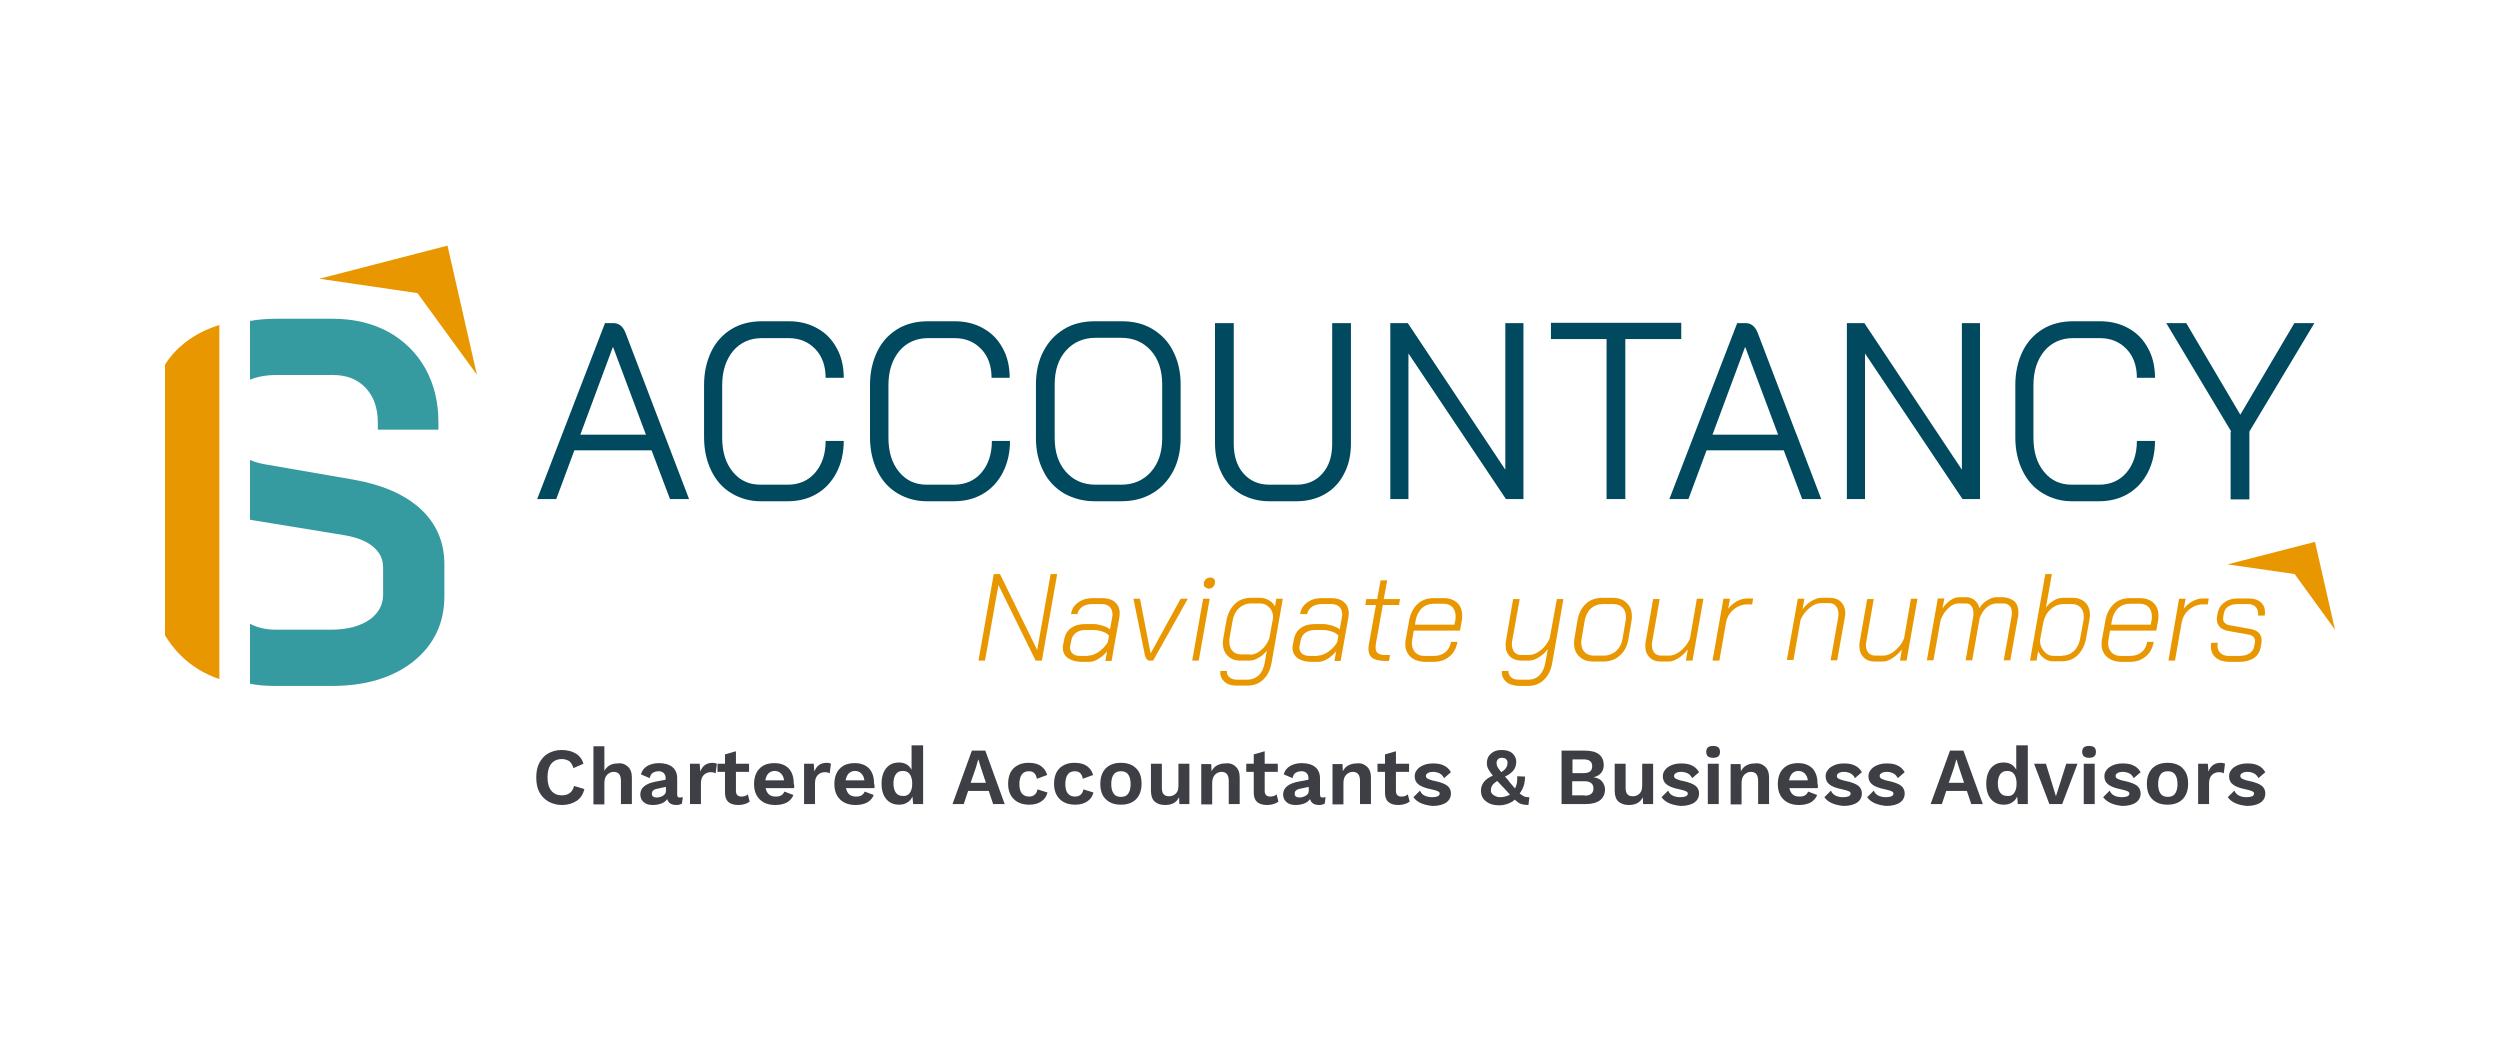 <?xml version="1.0" encoding="utf-8"?>
<!-- Generator: Adobe Illustrator 26.4.0, SVG Export Plug-In . SVG Version: 6.00 Build 0)  -->
<svg version="1.1" xmlns="http://www.w3.org/2000/svg" xmlns:xlink="http://www.w3.org/1999/xlink" x="0px" y="0px"
	 viewBox="0 0 800 336.2" style="enable-background:new 0 0 800 336.2;" xml:space="preserve">
<style type="text/css">
	.st0{fill:#E99700;}
	.st1{fill:#369AA1;}
	.st2{fill:#FFFFFF;}
	.st3{fill:#00495E;}
	.st4{fill:#3D3F44;}
</style>
<g id="Layer_1_copy">
	<g>
		<g>
			<path class="st3" d="M208.5,144.1h-24.7l-5.8,15.6h-6.1l21.7-56.3h2.7c1.8,0,3.1,1.1,3.9,3.2l12.4,32.5h0.1v0.2l7.8,20.4h-6.1
				L208.5,144.1z M185.7,139.1h21l-10.5-28h-0.1L185.7,139.1z"/>
			<path class="st3" d="M234,157.8c-2.8-1.7-4.9-4.1-6.4-7.2c-1.5-3.1-2.3-6.6-2.3-10.7v-16.7c0-4,0.8-7.6,2.3-10.7
				c1.5-3.1,3.7-5.5,6.5-7.2c2.8-1.7,6.1-2.5,9.8-2.5h8.5c3.5,0,6.6,0.8,9.2,2.3c2.7,1.5,4.7,3.6,6.2,6.4c1.5,2.7,2.2,5.9,2.2,9.4
				h-5.8c0-3.8-1.1-6.9-3.3-9.2c-2.2-2.3-5-3.5-8.6-3.5h-8.5c-3.8,0-6.9,1.4-9.2,4.1c-2.3,2.8-3.5,6.4-3.5,11v16.7
				c0,4.6,1.1,8.2,3.4,11c2.3,2.8,5.2,4.1,8.9,4.1h8.7c3.6,0,6.6-1.3,8.8-3.9c2.2-2.6,3.3-6,3.3-10.1h5.8c0,3.8-0.8,7.2-2.3,10.1
				c-1.5,2.9-3.6,5.2-6.3,6.8c-2.7,1.6-5.8,2.4-9.4,2.4h-8.7C240,160.4,236.8,159.5,234,157.8z"/>
			<path class="st3" d="M287.1,157.8c-2.8-1.7-4.9-4.1-6.4-7.2c-1.5-3.1-2.3-6.6-2.3-10.7v-16.7c0-4,0.8-7.6,2.3-10.7
				c1.5-3.1,3.7-5.5,6.5-7.2c2.8-1.7,6.1-2.5,9.8-2.5h8.5c3.5,0,6.6,0.8,9.2,2.3c2.7,1.5,4.7,3.6,6.2,6.4c1.5,2.7,2.2,5.9,2.2,9.4
				h-5.8c0-3.8-1.1-6.9-3.3-9.2c-2.2-2.3-5-3.5-8.6-3.5H297c-3.8,0-6.9,1.4-9.2,4.1c-2.3,2.8-3.5,6.4-3.5,11v16.7
				c0,4.6,1.1,8.2,3.4,11c2.3,2.8,5.2,4.1,8.9,4.1h8.7c3.6,0,6.6-1.3,8.8-3.9c2.2-2.6,3.3-6,3.3-10.1h5.8c0,3.8-0.8,7.2-2.3,10.1
				c-1.5,2.9-3.6,5.2-6.3,6.8c-2.7,1.6-5.8,2.4-9.4,2.4h-8.7C293.1,160.4,289.9,159.5,287.1,157.8z"/>
			<path class="st3" d="M340.5,157.9c-2.8-1.7-5.1-4-6.6-7.1c-1.6-3.1-2.4-6.6-2.4-10.6v-17.2c0-4,0.8-7.6,2.4-10.6
				c1.6-3.1,3.8-5.4,6.6-7.1c2.8-1.7,6.1-2.5,9.9-2.5h8.5c3.8,0,7.1,0.8,9.9,2.5c2.8,1.7,5.1,4,6.6,7.1c1.6,3.1,2.4,6.6,2.4,10.6
				v17.2c0,4-0.8,7.6-2.4,10.6c-1.6,3-3.8,5.4-6.7,7.1c-2.9,1.7-6.2,2.5-9.9,2.5h-8.6C346.7,160.4,343.4,159.5,340.5,157.9z
				 M358.8,155.1c3.9,0,7.1-1.4,9.5-4.1c2.4-2.7,3.6-6.3,3.6-10.8v-17.2c0-4.5-1.2-8.1-3.6-10.8c-2.4-2.7-5.6-4.1-9.5-4.1h-8.2
				c-3.9,0-7.1,1.4-9.5,4.1c-2.4,2.7-3.6,6.3-3.6,10.8v17.2c0,4.5,1.2,8.1,3.6,10.8c2.4,2.7,5.5,4.1,9.5,4.1H358.8z"/>
			<path class="st3" d="M397.1,158.1c-2.6-1.5-4.7-3.7-6.1-6.5c-1.4-2.8-2.2-6-2.2-9.7v-38.5h6V142c0,3.9,1,7.1,3.1,9.5
				c2.1,2.4,4.9,3.6,8.3,3.6h8.7c3.4,0,6.2-1.2,8.3-3.6c2.1-2.4,3.1-5.5,3.1-9.5v-38.6h6v38.5c0,3.7-0.7,6.9-2.2,9.7
				c-1.4,2.8-3.5,5-6.1,6.5c-2.6,1.5-5.7,2.3-9.1,2.3h-8.7C402.8,160.4,399.8,159.6,397.1,158.1z"/>
			<path class="st3" d="M444.9,103.4h5.6l31.2,46.9v-46.9h5.8v56.3h-5.6l-31.2-46.6v46.6h-5.8V103.4z"/>
			<path class="st3" d="M514.2,108.5h-17.9v-5.2h41.7v5.2h-17.9v51.2h-6V108.5z"/>
			<path class="st3" d="M570.8,144.1h-24.7l-5.8,15.6h-6.1l21.7-56.3h2.7c1.8,0,3.1,1.1,3.9,3.2l12.4,32.5h0.1v0.2l7.8,20.4h-6.1
				L570.8,144.1z M548,139.1h21l-10.5-28h-0.1L548,139.1z"/>
			<path class="st3" d="M591,103.4h5.6l31.2,46.9v-46.9h5.8v56.3H628l-31.2-46.6v46.6H591V103.4z"/>
			<path class="st3" d="M653.6,157.8c-2.8-1.7-4.9-4.1-6.4-7.2c-1.5-3.1-2.3-6.6-2.3-10.7v-16.7c0-4,0.8-7.6,2.3-10.7
				c1.5-3.1,3.7-5.5,6.5-7.2c2.8-1.7,6.1-2.5,9.8-2.5h8.5c3.5,0,6.6,0.8,9.2,2.3c2.7,1.5,4.7,3.6,6.2,6.4c1.5,2.7,2.2,5.9,2.2,9.4
				h-5.8c0-3.8-1.1-6.9-3.3-9.2c-2.2-2.3-5-3.5-8.6-3.5h-8.5c-3.8,0-6.9,1.4-9.2,4.1c-2.3,2.8-3.5,6.4-3.5,11v16.7
				c0,4.6,1.1,8.2,3.4,11c2.3,2.8,5.2,4.1,8.9,4.1h8.7c3.6,0,6.6-1.3,8.8-3.9c2.2-2.6,3.3-6,3.3-10.1h5.8c0,3.8-0.8,7.2-2.3,10.1
				c-1.5,2.9-3.6,5.2-6.3,6.8c-2.7,1.6-5.8,2.4-9.4,2.4h-8.7C659.6,160.4,656.4,159.5,653.6,157.8z"/>
			<path class="st3" d="M714,138.1l-20.8-34.7h6.4l17.3,29.3l17.3-29.3h6.4l-20.8,34.7v21.7h-6V138.1z"/>
		</g>
		<g>
			<g>
				<path class="st0" d="M318,183.7h2l11.9,24.3l4.3-24.3h2.1l-4.9,27.7h-2l-11.9-24.2l-4.3,24.2h-2.1L318,183.7z"/>
				<path class="st0" d="M341.6,210.5c-1-0.8-1.5-1.9-1.5-3.2c0-0.2,0-0.5,0.1-0.9l0.3-1.6c0.3-1.7,1-2.9,2.2-3.8
					c1.2-0.9,2.7-1.3,4.6-1.3h2.6c0.9,0,1.9,0.2,2.9,0.5c1,0.3,1.8,0.7,2.4,1.2l0.7-3.9c0.1-0.4,0.1-0.7,0.1-0.9
					c0-1-0.3-1.8-0.9-2.4c-0.6-0.6-1.5-0.9-2.5-0.9h-3.1c-1.3,0-2.4,0.3-3.2,0.9c-0.8,0.6-1.4,1.4-1.5,2.3h-2.1
					c0.3-1.6,1-2.8,2.3-3.7c1.2-0.9,2.8-1.4,4.6-1.4h3.1c1.7,0,3.1,0.4,4.1,1.3c1,0.9,1.5,2,1.5,3.5c0,0.4,0,0.8-0.1,1.3l-2.5,14h-2
					l0.6-3.1c-0.9,1.1-1.9,1.9-2.9,2.5c-1,0.6-2,0.9-3,0.9h-2.4C344,211.7,342.7,211.3,341.6,210.5z M348.2,209.8
					c1.1,0,2.2-0.4,3.4-1.2c1.1-0.8,2.1-1.8,2.9-3.1l0.4-2.1c-0.5-0.6-1.2-1-2.1-1.3c-0.9-0.3-1.9-0.5-2.8-0.5h-2.6
					c-1.3,0-2.3,0.3-3.1,0.9c-0.8,0.6-1.3,1.4-1.5,2.5l-0.3,1.5c-0.1,0.3-0.1,0.5-0.1,0.7c0,0.8,0.3,1.5,0.9,2
					c0.6,0.5,1.4,0.7,2.5,0.7H348.2z"/>
				<path class="st0" d="M367,211c-0.3-0.3-0.4-0.7-0.6-1.2l-3.7-18.2h2.1l3.4,17.5h0l9.6-17.5h2.3l-11.1,19.8h-1
					C367.6,211.4,367.2,211.3,367,211z"/>
				<path class="st0" d="M385,191.6h2.1l-3.5,19.8h-2.1L385,191.6z M385.6,187.9c-0.3-0.3-0.4-0.6-0.4-1c0-0.6,0.2-1.1,0.6-1.5
					c0.4-0.4,0.9-0.6,1.5-0.6c0.4,0,0.8,0.1,1.1,0.4c0.3,0.3,0.4,0.6,0.4,1c0,0.7-0.2,1.2-0.6,1.6c-0.4,0.4-0.9,0.6-1.5,0.6
					C386.2,188.2,385.9,188.1,385.6,187.9z"/>
				<path class="st0" d="M391.8,218.1c-1-0.9-1.4-2-1.3-3.4h2.1c-0.1,0.8,0.2,1.5,0.8,2c0.6,0.5,1.4,0.8,2.4,0.8h3.3
					c1.5,0,2.7-0.5,3.7-1.4c1-1,1.6-2.3,1.9-4l0.7-3.9c-0.8,1-1.7,1.8-2.7,2.3c-1,0.6-1.9,0.9-2.9,0.9H397c-1.8,0-3.2-0.5-4.2-1.6
					c-1-1-1.5-2.4-1.5-4.2c0-0.3,0.1-0.9,0.2-1.6l0.9-5.1c0.4-2.4,1.3-4.2,2.7-5.6c1.4-1.4,3.2-2,5.3-2h2.9c1,0,1.9,0.3,2.8,0.8
					c0.9,0.5,1.5,1.2,1.9,2l0.4-2.5h2.1l-3.6,20.5c-0.4,2.3-1.3,4.1-2.7,5.4c-1.4,1.3-3,1.9-5.1,1.9h-3.3
					C394.1,219.4,392.7,219,391.8,218.1z M399.9,209.5c1.3,0,2.6-0.5,3.8-1.6c1.2-1,2-2.3,2.5-3.7l1.2-6.6c0-1.3-0.4-2.4-1.2-3.2
					c-0.8-0.8-1.7-1.3-2.9-1.3h-2.9c-1.5,0-2.8,0.5-3.9,1.5c-1.1,1-1.8,2.4-2.1,4.2l-0.9,5.1c-0.1,0.5-0.1,0.9-0.1,1.4
					c0,1.3,0.3,2.3,1,3c0.6,0.7,1.5,1.1,2.7,1.1H399.9z"/>
				<path class="st0" d="M415.1,210.5c-1-0.8-1.5-1.9-1.5-3.2c0-0.2,0-0.5,0.1-0.9l0.3-1.6c0.3-1.7,1-2.9,2.2-3.8
					c1.2-0.9,2.7-1.3,4.6-1.3h2.6c0.9,0,1.9,0.2,2.9,0.5c1,0.3,1.8,0.7,2.4,1.2l0.7-3.9c0.1-0.4,0.1-0.7,0.1-0.9
					c0-1-0.3-1.8-0.9-2.4c-0.6-0.6-1.5-0.9-2.5-0.9h-3.1c-1.3,0-2.4,0.3-3.2,0.9c-0.8,0.6-1.4,1.4-1.5,2.3H416
					c0.3-1.6,1-2.8,2.3-3.7c1.2-0.9,2.8-1.4,4.6-1.4h3.1c1.7,0,3.1,0.4,4.1,1.3c1,0.9,1.5,2,1.5,3.5c0,0.4,0,0.8-0.1,1.3l-2.5,14h-2
					l0.6-3.1c-0.9,1.1-1.9,1.9-2.9,2.5c-1,0.6-2,0.9-3,0.9h-2.4C417.5,211.7,416.1,211.3,415.1,210.5z M421.6,209.8
					c1.1,0,2.2-0.4,3.4-1.2s2.1-1.8,2.9-3.1l0.4-2.1c-0.5-0.6-1.2-1-2.1-1.3c-0.9-0.3-1.9-0.5-2.8-0.5h-2.6c-1.3,0-2.3,0.3-3.1,0.9
					c-0.8,0.6-1.3,1.4-1.5,2.5l-0.3,1.5c-0.1,0.3-0.1,0.5-0.1,0.7c0,0.8,0.3,1.5,0.9,2c0.6,0.5,1.4,0.7,2.5,0.7H421.6z"/>
				<path class="st0" d="M439.1,210.5c-0.8-0.6-1.2-1.6-1.2-2.9c0-0.6,0.1-1.2,0.2-1.7l2.2-12.3h-3.4l0.3-1.9h3.5l1.1-6h2.1l-1.1,6
					h5.2l-0.3,1.9h-5.2l-2.2,12.3c-0.1,0.5-0.1,0.9-0.1,1.3c0,0.8,0.2,1.5,0.7,1.8c0.5,0.4,1.2,0.6,2.2,0.6h1.7l-0.3,1.9h-1.6
					C441.1,211.4,439.8,211.1,439.1,210.5z"/>
				<path class="st0" d="M451.4,210.2c-1.1-1-1.7-2.4-1.7-4c0-0.4,0-0.9,0.1-1.4l1.1-6.1c0.4-2.3,1.3-4.1,2.7-5.4
					c1.4-1.3,3.1-1.9,5.2-1.9h3.2c1.8,0,3.2,0.5,4.3,1.5c1.1,1,1.6,2.4,1.6,4.1c0,0.5,0,1-0.1,1.5l-0.6,3.3h-14.8l-0.5,3
					c-0.1,0.3-0.1,0.6-0.1,1.1c0,1.2,0.4,2.1,1.1,2.9c0.7,0.7,1.7,1.1,2.9,1.1h3c1.5,0,2.7-0.4,3.7-1.2s1.6-1.9,1.8-3.3h2.1
					c-0.4,2-1.2,3.6-2.6,4.7c-1.3,1.1-3,1.7-5.1,1.7h-3C454,211.7,452.5,211.2,451.4,210.2z M465.4,200l0.3-1.5
					c0.1-0.4,0.1-0.9,0.1-1.2c0-1.2-0.3-2.2-1-3c-0.7-0.7-1.6-1.1-2.8-1.1h-3.2c-1.5,0-2.8,0.5-3.8,1.4c-1,1-1.7,2.3-2,4l-0.2,1.3
					H465.4z"/>
				<path class="st0" d="M481.9,218.1c-1-0.9-1.4-2-1.3-3.4h2.1c0,0.8,0.3,1.5,0.8,2c0.6,0.5,1.4,0.8,2.4,0.8h3.1
					c1.5,0,2.7-0.5,3.6-1.4c1-1,1.6-2.3,1.9-4l0.8-4.4c-0.8,1.1-1.8,2-3,2.7c-1.1,0.7-2.1,1-3,1H487c-1.6,0-2.8-0.4-3.8-1.3
					c-0.9-0.9-1.4-2.1-1.4-3.6c0-0.5,0-1,0.1-1.4l2.3-13.4h2.1l-2.4,13.4c-0.1,0.4-0.1,0.8-0.1,1.1c0,1,0.3,1.8,0.8,2.5
					c0.5,0.6,1.3,0.9,2.2,0.9h2.5c1.2,0,2.4-0.5,3.7-1.5c1.3-1,2.2-2.3,2.9-3.8l2.3-12.6h2.1l-3.6,20.5c-0.4,2.3-1.3,4.1-2.7,5.4
					c-1.4,1.3-3,1.9-5.1,1.9H486C484.2,219.4,482.9,219,481.9,218.1z"/>
				<path class="st0" d="M505.4,210.1c-1.1-1-1.7-2.4-1.7-4.2c0-0.5,0-1,0.1-1.5l1-5.9c0.4-2.3,1.3-4,2.7-5.3
					c1.4-1.3,3.2-1.9,5.3-1.9h3.1c2,0,3.5,0.5,4.6,1.6c1.1,1,1.7,2.4,1.7,4.2c0,0.5,0,1-0.1,1.5l-1,5.9c-0.4,2.3-1.3,4-2.8,5.3
					c-1.4,1.3-3.2,1.9-5.4,1.9H510C508,211.7,506.5,211.2,505.4,210.1z M513.1,209.8c1.6,0,2.9-0.5,4-1.4c1.1-1,1.8-2.3,2.1-3.9
					l1-5.9c0.1-0.4,0.1-0.8,0.1-1.2c0-1.3-0.4-2.3-1.1-3c-0.8-0.8-1.8-1.1-3.1-1.1H513c-1.6,0-2.9,0.5-3.9,1.4c-1,0.9-1.7,2.3-2,3.9
					l-1,5.9c-0.1,0.4-0.1,0.8-0.1,1.2c0,1.3,0.4,2.3,1.1,3c0.7,0.7,1.7,1.1,3,1.1H513.1z"/>
				<path class="st0" d="M527.9,210.4c-0.9-0.9-1.4-2.1-1.4-3.6c0-0.5,0-1,0.1-1.4l2.4-13.7h2.1l-2.4,13.7c-0.1,0.4-0.1,0.8-0.1,1.1
					c0,1,0.3,1.8,0.8,2.4c0.5,0.6,1.3,0.9,2.2,0.9h2.5c1.2,0,2.5-0.5,3.8-1.6c1.3-1.1,2.3-2.4,2.9-3.9l2.2-12.7h2.1l-3.5,19.8h-2.1
					l0.6-3.6c-0.9,1.2-1.9,2.1-3,2.8c-1.1,0.7-2.1,1.1-3.1,1.1h-2.5C530,211.7,528.8,211.3,527.9,210.4z"/>
				<path class="st0" d="M551.5,191.6h2.1l-0.6,3.2c0.8-1,1.7-1.8,2.8-2.4c1.1-0.6,2.2-0.9,3.4-0.9h1.8l-0.3,1.9h-1.5
					c-1.7,0-3.2,0.6-4.5,1.7c-1.3,1.1-2.1,2.5-2.4,4.3l-2.1,12H548L551.5,191.6z"/>
				<path class="st0" d="M575.3,191.6h2.1l-0.6,3.4c0.9-1.2,1.9-2.1,2.9-2.7c1.1-0.6,2.1-1,3.1-1h2.6c1.6,0,2.8,0.4,3.7,1.3
					c0.9,0.9,1.4,2.1,1.4,3.7c0,0.3-0.1,0.8-0.2,1.5l-2.4,13.5h-2.1l2.4-13.6c0.1-0.4,0.1-0.9,0.1-1.3c0-1-0.3-1.8-0.8-2.5
					c-0.5-0.6-1.3-0.9-2.2-0.9h-2.6c-1.2,0-2.4,0.5-3.6,1.5c-1.2,1-2.2,2.2-2.9,3.8l-2.3,12.9h-2.1L575.3,191.6z"/>
				<path class="st0" d="M596.4,210.4c-0.9-0.9-1.4-2.1-1.4-3.6c0-0.5,0-1,0.1-1.4l2.4-13.7h2.1l-2.4,13.7c-0.1,0.4-0.1,0.8-0.1,1.1
					c0,1,0.3,1.8,0.8,2.4s1.3,0.9,2.2,0.9h2.5c1.2,0,2.5-0.5,3.8-1.6c1.3-1.1,2.3-2.4,2.9-3.9l2.2-12.7h2.1l-3.5,19.8H608l0.6-3.6
					c-0.9,1.2-1.9,2.1-3,2.8c-1.1,0.7-2.1,1.1-3.1,1.1h-2.5C598.5,211.7,597.3,211.3,596.4,210.4z"/>
				<path class="st0" d="M644.7,192.5c0.8,0.8,1.2,2,1.2,3.4c0,0.4,0,0.9-0.1,1.3l-2.5,14.1h-2.1l2.5-14.1c0.1-0.2,0.1-0.6,0.1-1.1
					c0-0.9-0.2-1.7-0.7-2.2c-0.5-0.5-1.1-0.8-1.9-0.8h-2.3c-1.1,0-2.2,0.4-3.2,1.3c-1,0.9-1.7,2-2.2,3.4l-2.4,13.5h-2.1l2.4-13.8
					c0.1-0.4,0.1-0.9,0.1-1.3c0-1-0.2-1.7-0.7-2.3c-0.4-0.6-1-0.8-1.8-0.8h-2.3c-1.1,0-2.2,0.5-3.2,1.5c-1.1,1-1.9,2.2-2.5,3.8
					l-2.3,12.9h-2.1l3.5-19.8h2.1l-0.6,3.2c0.7-1.1,1.6-1.9,2.5-2.6c0.9-0.6,1.8-1,2.7-1h2.3c1.1,0,2,0.3,2.8,1
					c0.8,0.6,1.3,1.5,1.5,2.5c0.7-1.1,1.5-1.9,2.5-2.5c1-0.6,1.9-1,2.9-1h2.4C642.7,191.3,643.8,191.7,644.7,192.5z"/>
				<path class="st0" d="M654.3,210.8c-0.9-0.6-1.6-1.4-2.1-2.4l-0.5,3h-2.1l4.9-27.7h2.1l-1.9,10.7c0.7-1,1.6-1.7,2.6-2.3
					c1-0.6,2-0.8,3-0.8h2.8c1.8,0,3.2,0.5,4.2,1.5c1,1,1.5,2.4,1.5,4.1c0,0.3-0.1,0.8-0.2,1.6l-1,5.5c-0.4,2.4-1.3,4.2-2.7,5.6
					c-1.4,1.4-3.1,2-5.1,2h-2.7C656.2,211.7,655.2,211.4,654.3,210.8z M659.9,209.8c1.5,0,2.7-0.5,3.8-1.5c1-1,1.7-2.4,2-4.2l1-5.5
					c0.1-0.5,0.1-0.9,0.1-1.3c0-1.2-0.3-2.2-1-2.9c-0.7-0.7-1.6-1.1-2.7-1.1h-2.7c-1.5,0-2.9,0.5-4.1,1.6c-1.2,1-2,2.4-2.4,4.1
					l-1.1,5.9c0,1.3,0.4,2.5,1.3,3.5c0.8,1,1.9,1.5,3.1,1.5H659.9z"/>
				<path class="st0" d="M674.2,210.2c-1.1-1-1.7-2.4-1.7-4c0-0.4,0-0.9,0.1-1.4l1.1-6.1c0.4-2.3,1.3-4.1,2.7-5.4
					c1.4-1.3,3.1-1.9,5.2-1.9h3.2c1.8,0,3.2,0.5,4.3,1.5c1.1,1,1.6,2.4,1.6,4.1c0,0.5,0,1-0.1,1.5l-0.6,3.3h-14.8l-0.5,3
					c-0.1,0.3-0.1,0.6-0.1,1.1c0,1.2,0.4,2.1,1.1,2.9c0.7,0.7,1.7,1.1,2.9,1.1h3c1.5,0,2.7-0.4,3.7-1.2c1-0.8,1.6-1.9,1.8-3.3h2.1
					c-0.4,2-1.2,3.6-2.6,4.7c-1.3,1.1-3,1.7-5.1,1.7h-3C676.8,211.7,675.3,211.2,674.2,210.2z M688.2,200l0.3-1.5
					c0.1-0.4,0.1-0.9,0.1-1.2c0-1.2-0.3-2.2-1-3c-0.7-0.7-1.6-1.1-2.8-1.1h-3.2c-1.5,0-2.8,0.5-3.8,1.4c-1,1-1.7,2.3-2,4l-0.2,1.3
					H688.2z"/>
				<path class="st0" d="M697.3,191.6h2.1l-0.6,3.2c0.8-1,1.7-1.8,2.8-2.4c1.1-0.6,2.2-0.9,3.4-0.9h1.8l-0.3,1.9H705
					c-1.7,0-3.2,0.6-4.5,1.7c-1.3,1.1-2.1,2.5-2.4,4.3l-2.1,12h-2.1L697.3,191.6z"/>
				<path class="st0" d="M709,210.4c-1-0.9-1.5-2-1.5-3.5c0-0.4,0-0.8,0.1-1.2h2.1c-0.1,0.4-0.1,0.7-0.1,0.9c0,1,0.3,1.8,1,2.4
					c0.6,0.6,1.5,0.9,2.6,0.9h3.4c1.3,0,2.4-0.3,3.2-0.8c0.8-0.5,1.3-1.2,1.5-2.1l0.3-1.5c0-0.1,0-0.3,0-0.4c0-0.5-0.2-1-0.5-1.3
					c-0.3-0.3-0.8-0.6-1.4-0.7l-6.7-1.2c-1.1-0.2-2-0.6-2.6-1.2c-0.6-0.6-1-1.4-1-2.4c0-0.3,0-0.5,0-0.6l0.2-1.3
					c0.3-1.6,1-2.8,2.2-3.6c1.1-0.9,2.6-1.3,4.4-1.3h3.4c1.6,0,2.9,0.4,3.8,1.2c1,0.8,1.4,1.9,1.4,3.3c0,0.2,0,0.5-0.1,1h-2.1
					c0-0.2,0-0.4,0-0.7c0-0.9-0.3-1.6-0.9-2.2c-0.6-0.5-1.3-0.8-2.3-0.8h-3.4c-1.2,0-2.2,0.3-3,0.8c-0.8,0.5-1.2,1.3-1.4,2.3
					l-0.2,1.3c0,0.1,0,0.3,0,0.4c0,0.5,0.2,1,0.6,1.3c0.4,0.4,0.9,0.6,1.6,0.7l6.7,1.2c1.1,0.2,1.9,0.6,2.5,1.2s0.9,1.4,0.9,2.3
					c0,0.3,0,0.5,0,0.7l-0.3,1.7c-0.3,1.5-1,2.6-2.2,3.4c-1.2,0.8-2.8,1.2-4.7,1.2h-3.4C711.4,211.7,710,211.3,709,210.4z"/>
			</g>
			<g>
				<g>
					<path class="st4" d="M184.5,256.3c-1.3,0.8-2.8,1.3-4.6,1.3c-1.7,0-3.1-0.4-4.4-1.1c-1.2-0.7-2.2-1.7-2.9-3
						c-0.7-1.3-1-2.9-1-4.7c0-1.8,0.3-3.4,1-4.7s1.6-2.3,2.8-3c1.2-0.7,2.7-1.1,4.3-1.1c1.8,0,3.3,0.4,4.5,1.1
						c1.2,0.7,2.1,1.8,2.5,3.3l-3.2,1.4c-0.3-1-0.7-1.7-1.3-2.2c-0.6-0.4-1.4-0.7-2.4-0.7c-1.4,0-2.6,0.5-3.4,1.5
						c-0.8,1-1.2,2.5-1.2,4.3c0,1.9,0.4,3.3,1.2,4.3c0.8,1,1.9,1.5,3.4,1.5c2.1,0,3.4-1,3.9-3l3.3,1
						C186.6,254.2,185.7,255.5,184.5,256.3z"/>
					<path class="st4" d="M200.9,245.3c0.9,0.8,1.3,2,1.3,3.5v8.5h-3.5v-7.4c0-2-0.8-2.9-2.3-2.9c-0.8,0-1.5,0.3-2.1,0.9
						s-0.9,1.5-0.9,2.7v6.8h-3.5v-18.6h3.5v7.9c0.4-0.8,1-1.4,1.7-1.8c0.7-0.4,1.5-0.6,2.5-0.6C198.9,244.1,200,244.5,200.9,245.3z"
						/>
					<path class="st4" d="M218.5,255.1l-0.3,2.1c-0.5,0.2-1,0.4-1.7,0.4c-1.7,0-2.6-0.6-3-1.9c-0.4,0.6-1,1.1-1.8,1.4
						c-0.8,0.3-1.7,0.5-2.8,0.5c-1.3,0-2.2-0.3-2.9-0.9c-0.7-0.6-1.1-1.4-1.1-2.5c0-2.1,1.7-3.5,5-4.1l3.1-0.6V249
						c0-0.7-0.2-1.2-0.6-1.6c-0.4-0.4-0.9-0.6-1.6-0.6c-0.8,0-1.4,0.2-1.9,0.5c-0.5,0.3-0.8,0.9-1,1.7l-2.8-1.2
						c0.3-1.1,0.9-2,1.9-2.6c1-0.6,2.2-1,3.8-1c1.8,0,3.3,0.4,4.3,1.2c1,0.8,1.6,2,1.6,3.6v5.3c0,0.3,0.1,0.6,0.2,0.7
						c0.2,0.2,0.4,0.2,0.7,0.2C218,255.2,218.3,255.1,218.5,255.1z M212.2,254.6c0.6-0.4,0.9-0.9,0.9-1.5v-1.3l-2.8,0.6
						c-0.6,0.1-1,0.3-1.3,0.6c-0.3,0.2-0.4,0.6-0.4,1c0,0.4,0.1,0.7,0.4,0.9c0.3,0.2,0.6,0.3,1.1,0.3
						C210.9,255.2,211.6,255,212.2,254.6z"/>
					<path class="st4" d="M229.4,244.4l-0.4,3.1c-0.4-0.3-0.9-0.4-1.6-0.4c-0.8,0-1.6,0.3-2.2,0.9s-0.9,1.5-0.9,2.6v6.7h-3.5v-12.9
						h3.1l0.2,2.5c0.7-1.9,2-2.8,4-2.8C228.6,244.1,229,244.2,229.4,244.4z"/>
					<path class="st4" d="M239.9,256.5c-0.4,0.3-0.9,0.6-1.6,0.8s-1.3,0.3-2,0.3c-2.9,0-4.3-1.3-4.3-3.9V247h-2.4v-2.6h2.4v-3l3.5-1
						v4h4.2v2.6h-4.2v6.1c0,1.2,0.6,1.8,1.8,1.8c0.8,0,1.4-0.2,2-0.7L239.9,256.5z"/>
					<path class="st4" d="M254.1,252.2H245c0.4,1.8,1.4,2.7,3.2,2.7c0.7,0,1.4-0.1,1.8-0.4c0.5-0.3,0.8-0.7,1-1.2l2.9,1.1
						c-0.4,1-1.1,1.8-2.1,2.4c-1,0.5-2.2,0.8-3.7,0.8c-2.1,0-3.8-0.6-5-1.8c-1.2-1.2-1.8-2.8-1.8-4.9c0-2.1,0.6-3.8,1.7-4.9
						c1.1-1.2,2.7-1.8,4.8-1.8c2,0,3.5,0.6,4.6,1.7c1.1,1.2,1.6,2.8,1.6,4.9C254.2,251.3,254.2,251.7,254.1,252.2z M245.9,247.5
						c-0.5,0.5-0.8,1.2-1,2.2h6c-0.1-1-0.5-1.7-1-2.2c-0.5-0.5-1.2-0.8-2-0.8C247.1,246.7,246.4,247,245.9,247.5z"/>
					<path class="st4" d="M265.9,244.4l-0.4,3.1c-0.4-0.3-0.9-0.4-1.6-0.4c-0.8,0-1.6,0.3-2.2,0.9c-0.6,0.6-0.9,1.5-0.9,2.6v6.7
						h-3.5v-12.9h3.1l0.2,2.5c0.7-1.9,2-2.8,4-2.8C265.1,244.1,265.6,244.2,265.9,244.4z"/>
					<path class="st4" d="M279.8,252.2h-9.1c0.4,1.8,1.4,2.7,3.2,2.7c0.7,0,1.4-0.1,1.8-0.4c0.5-0.3,0.8-0.7,1-1.2l2.9,1.1
						c-0.4,1-1.1,1.8-2.1,2.4c-1,0.5-2.2,0.8-3.7,0.8c-2.1,0-3.8-0.6-5-1.8c-1.2-1.2-1.8-2.8-1.8-4.9c0-2.1,0.6-3.8,1.7-4.9
						c1.1-1.2,2.7-1.8,4.8-1.8c2,0,3.5,0.6,4.6,1.7c1.1,1.2,1.6,2.8,1.6,4.9C279.9,251.3,279.9,251.7,279.8,252.2z M271.6,247.5
						c-0.5,0.5-0.8,1.2-1,2.2h6c-0.1-1-0.5-1.7-1-2.2c-0.5-0.5-1.2-0.8-2-0.8C272.8,246.7,272.1,247,271.6,247.5z"/>
					<path class="st4" d="M295.4,238.7v18.6h-3.2l-0.2-2.4c-0.4,0.8-0.9,1.5-1.7,1.9c-0.7,0.5-1.6,0.7-2.6,0.7
						c-1.7,0-3.1-0.6-4.1-1.8c-1-1.2-1.5-2.8-1.5-4.9c0-2.1,0.5-3.8,1.5-5c1-1.2,2.3-1.8,4.1-1.8c0.9,0,1.7,0.2,2.4,0.6
						c0.7,0.4,1.2,1,1.6,1.7v-7.8H295.4z M291.1,253.8c0.5-0.7,0.8-1.6,0.8-2.9v-0.3c0-1.2-0.3-2.2-0.8-2.9c-0.5-0.7-1.3-1-2.2-1
						c-0.9,0-1.7,0.3-2.2,1c-0.5,0.7-0.8,1.7-0.8,3s0.3,2.3,0.8,3c0.5,0.7,1.3,1,2.2,1C289.8,254.8,290.5,254.5,291.1,253.8z"/>
					<path class="st4" d="M316.4,253.1h-6.6l-1.4,4.2h-3.6l6.2-17.1h4.3l6.2,17.1h-3.7L316.4,253.1z M315.5,250.5l-1.6-4.8l-0.8-2.6
						h-0.1l-0.7,2.5l-1.7,4.9H315.5z"/>
					<path class="st4" d="M333.2,245.2c0.9,0.7,1.6,1.6,1.9,2.8l-3.3,1.2c-0.3-1.6-1.1-2.4-2.5-2.4c-1,0-1.8,0.3-2.3,1
						c-0.5,0.7-0.8,1.7-0.8,3.1s0.3,2.4,0.8,3c0.6,0.7,1.3,1,2.3,1c1.5,0,2.4-0.8,2.7-2.3l3.2,1c-0.3,1.2-0.9,2.1-1.9,2.8
						c-1,0.7-2.3,1.1-3.9,1.1c-2.1,0-3.8-0.6-5-1.8c-1.2-1.2-1.8-2.8-1.8-4.9c0-2.1,0.6-3.8,1.7-4.9c1.2-1.2,2.8-1.8,4.8-1.8
						C331,244.1,332.3,244.5,333.2,245.2z"/>
					<path class="st4" d="M347.9,245.2c0.9,0.7,1.6,1.6,1.9,2.8l-3.3,1.2c-0.3-1.6-1.1-2.4-2.5-2.4c-1,0-1.8,0.3-2.3,1
						c-0.5,0.7-0.8,1.7-0.8,3.1s0.3,2.4,0.8,3c0.6,0.7,1.3,1,2.3,1c1.5,0,2.4-0.8,2.7-2.3l3.2,1c-0.3,1.2-0.9,2.1-1.9,2.8
						c-1,0.7-2.3,1.1-3.9,1.1c-2.1,0-3.8-0.6-5-1.8c-1.2-1.2-1.8-2.8-1.8-4.9c0-2.1,0.6-3.8,1.7-4.9c1.2-1.2,2.8-1.8,4.8-1.8
						C345.7,244.1,347,244.5,347.9,245.2z"/>
					<path class="st4" d="M363.6,245.9c1.2,1.2,1.7,2.8,1.7,4.9c0,2.1-0.6,3.7-1.7,4.9c-1.2,1.2-2.8,1.8-4.9,1.8
						c-2.1,0-3.7-0.6-4.9-1.8c-1.2-1.2-1.7-2.8-1.7-4.9c0-2.1,0.6-3.7,1.7-4.9c1.2-1.2,2.8-1.8,4.9-1.8
						C360.8,244.1,362.4,244.7,363.6,245.9z M356.4,247.8c-0.5,0.7-0.8,1.7-0.8,3.1c0,1.4,0.3,2.4,0.8,3.1s1.3,1,2.3,1
						c1,0,1.8-0.3,2.3-1s0.8-1.7,0.8-3.1c0-1.4-0.3-2.4-0.8-3.1c-0.5-0.7-1.3-1-2.3-1C357.7,246.8,356.9,247.1,356.4,247.8z"/>
					<path class="st4" d="M380.6,244.4v12.9h-3.2l-0.1-2.2c-0.8,1.7-2.3,2.5-4.5,2.5c-1.4,0-2.5-0.4-3.3-1.1
						c-0.8-0.7-1.2-1.9-1.2-3.5v-8.6h3.5v7.7c0,1,0.2,1.7,0.6,2.1c0.4,0.4,0.9,0.6,1.7,0.6c0.9,0,1.6-0.3,2.2-0.9s0.8-1.4,0.8-2.6
						v-6.9H380.6z"/>
					<path class="st4" d="M395.4,245.3c0.9,0.8,1.3,2,1.3,3.5v8.5h-3.5v-7.4c0-2-0.8-2.9-2.3-2.9c-0.8,0-1.5,0.3-2.1,0.9
						c-0.6,0.6-0.9,1.5-0.9,2.7v6.8h-3.5v-12.9h3.2l0.1,2.3c0.4-0.8,1-1.5,1.8-1.9c0.8-0.4,1.6-0.6,2.6-0.6
						C393.4,244.1,394.6,244.5,395.4,245.3z"/>
					<path class="st4" d="M409.1,256.5c-0.4,0.3-0.9,0.6-1.6,0.8s-1.3,0.3-2,0.3c-2.9,0-4.3-1.3-4.3-3.9V247h-2.4v-2.6h2.4v-3l3.5-1
						v4h4.2v2.6h-4.2v6.1c0,1.2,0.6,1.8,1.8,1.8c0.8,0,1.4-0.2,2-0.7L409.1,256.5z"/>
					<path class="st4" d="M424.2,255.1l-0.3,2.1c-0.5,0.2-1,0.4-1.7,0.4c-1.7,0-2.6-0.6-3-1.9c-0.4,0.6-1,1.1-1.8,1.4
						c-0.8,0.3-1.7,0.5-2.8,0.5c-1.3,0-2.2-0.3-2.9-0.9c-0.7-0.6-1.1-1.4-1.1-2.5c0-2.1,1.7-3.5,5-4.1l3.1-0.6V249
						c0-0.7-0.2-1.2-0.6-1.6c-0.4-0.4-0.9-0.6-1.6-0.6c-0.8,0-1.4,0.2-1.9,0.5c-0.5,0.3-0.8,0.9-1,1.7l-2.8-1.2
						c0.3-1.1,0.9-2,1.9-2.6c1-0.6,2.2-1,3.8-1c1.8,0,3.3,0.4,4.3,1.2c1,0.8,1.6,2,1.6,3.6v5.3c0,0.3,0.1,0.6,0.2,0.7
						c0.2,0.2,0.4,0.2,0.7,0.2C423.6,255.2,423.9,255.1,424.2,255.1z M417.9,254.6c0.6-0.4,0.9-0.9,0.9-1.5v-1.3l-2.8,0.6
						c-0.6,0.1-1,0.3-1.3,0.6c-0.3,0.2-0.4,0.6-0.4,1c0,0.4,0.1,0.7,0.4,0.9c0.3,0.2,0.6,0.3,1.1,0.3
						C416.5,255.2,417.2,255,417.9,254.6z"/>
					<path class="st4" d="M437.4,245.3c0.9,0.8,1.3,2,1.3,3.5v8.5h-3.5v-7.4c0-2-0.8-2.9-2.3-2.9c-0.8,0-1.5,0.3-2.1,0.9
						c-0.6,0.6-0.9,1.5-0.9,2.7v6.8h-3.5v-12.9h3.2l0.1,2.3c0.4-0.8,1-1.5,1.8-1.9c0.8-0.4,1.6-0.6,2.6-0.6
						C435.4,244.1,436.5,244.5,437.4,245.3z"/>
					<path class="st4" d="M451.1,256.5c-0.4,0.3-0.9,0.6-1.6,0.8s-1.3,0.3-2,0.3c-2.9,0-4.3-1.3-4.3-3.9V247h-2.4v-2.6h2.4v-3l3.5-1
						v4h4.2v2.6h-4.2v6.1c0,1.2,0.6,1.8,1.8,1.8c0.8,0,1.4-0.2,2-0.7L451.1,256.5z"/>
					<path class="st4" d="M452.3,255.1l2.1-2.1c0.3,0.7,0.8,1.3,1.5,1.6c0.6,0.3,1.4,0.5,2.4,0.5c0.8,0,1.3-0.1,1.8-0.3
						c0.4-0.2,0.6-0.5,0.6-0.9c0-0.3-0.2-0.5-0.6-0.7c-0.4-0.2-1.1-0.4-2-0.6c-2-0.4-3.4-0.9-4.2-1.6c-0.8-0.6-1.2-1.5-1.2-2.6
						c0-0.7,0.2-1.4,0.7-2c0.4-0.6,1.1-1.1,2-1.5c0.9-0.4,1.9-0.6,3.2-0.6c1.4,0,2.6,0.2,3.5,0.7c0.9,0.4,1.6,1.1,2.2,2.1l-2.2,1.9
						c-0.4-0.7-0.8-1.2-1.4-1.5c-0.6-0.3-1.3-0.5-2.1-0.5c-0.7,0-1.3,0.1-1.7,0.4c-0.4,0.2-0.6,0.5-0.6,0.9c0,0.4,0.2,0.7,0.6,0.9
						c0.4,0.2,1.1,0.5,2.2,0.7c1.9,0.4,3.2,0.9,4,1.5s1.2,1.5,1.2,2.5c0,1.2-0.5,2.2-1.5,2.9c-1,0.7-2.5,1.1-4.4,1.1
						C455.4,257.6,453.4,256.7,452.3,255.1z"/>
					<path class="st4" d="M489.1,257.6c-0.9,0-1.6-0.1-2.3-0.3c-0.6-0.2-1.3-0.7-2.1-1.4c-0.6,0.6-1.4,1-2.2,1.3s-1.8,0.5-2.8,0.5
						c-1.7,0-3.1-0.4-4.2-1.3c-1.1-0.8-1.6-2-1.6-3.4c0-1,0.3-1.9,0.9-2.7c0.6-0.8,1.5-1.5,2.9-2.1c-0.7-0.9-1.2-1.6-1.5-2.2
						c-0.3-0.6-0.4-1.2-0.4-1.9c0-0.7,0.2-1.4,0.5-2c0.4-0.6,0.9-1.1,1.6-1.5c0.7-0.4,1.6-0.6,2.6-0.6c1.4,0,2.6,0.3,3.4,1
						c0.8,0.7,1.3,1.6,1.3,2.8c0,1-0.3,1.9-0.8,2.6c-0.6,0.8-1.5,1.5-2.8,2.1c0.7,0.8,1.2,1.3,1.4,1.7l0.6,0.7
						c0.6,0.7,1,1.2,1.2,1.4c0.6-1.1,0.8-2.4,0.7-3.9l2.5,0.1c0,1-0.1,2-0.4,2.9c-0.3,0.9-0.7,1.7-1.3,2.5c0.5,0.4,0.9,0.7,1.3,0.9
						c0.4,0.2,0.8,0.3,1.3,0.3c0.2,0,0.4,0,0.5,0L489.1,257.6z M477.9,254.4c0.6,0.4,1.3,0.7,2.1,0.7c1.2,0,2.2-0.3,3.2-0.8
						c-0.6-0.7-1.3-1.4-1.9-2.1l-0.5-0.5c-0.8-0.8-1.3-1.4-1.7-1.8c-0.8,0.6-1.4,1-1.6,1.5c-0.3,0.4-0.4,0.9-0.4,1.5
						C477,253.4,477.3,254,477.9,254.4z M479.4,242.9c-0.3,0.3-0.5,0.7-0.5,1.3c0,0.4,0.1,0.8,0.3,1.2c0.2,0.4,0.6,0.9,1.2,1.7
						c0.8-0.5,1.3-1,1.6-1.5c0.3-0.5,0.4-1,0.4-1.6c0-0.5-0.2-0.9-0.5-1.1c-0.3-0.3-0.7-0.4-1.3-0.4
						C480.1,242.5,479.7,242.6,479.4,242.9z"/>
					<path class="st4" d="M499.7,240.2h7.5c2,0,3.5,0.4,4.5,1.2c1,0.8,1.5,2,1.5,3.5c0,0.9-0.3,1.8-0.9,2.5
						c-0.6,0.7-1.4,1.1-2.4,1.3v0c1.2,0.2,2.1,0.6,2.7,1.3c0.6,0.7,1,1.6,1,2.6c0,1.5-0.5,2.6-1.6,3.5c-1.1,0.8-2.6,1.2-4.6,1.2
						h-7.7V240.2z M506.7,247.4c1.9,0,2.8-0.7,2.8-2.2c0-1.5-0.9-2.2-2.8-2.2h-3.5v4.4H506.7z M507.1,254.6c0.9,0,1.7-0.2,2.1-0.6
						c0.5-0.4,0.7-0.9,0.7-1.7c0-0.7-0.2-1.3-0.7-1.7c-0.5-0.4-1.2-0.6-2.1-0.6h-4v4.5H507.1z"/>
					<path class="st4" d="M529,244.4v12.9h-3.2l-0.1-2.2c-0.8,1.7-2.3,2.5-4.5,2.5c-1.4,0-2.5-0.4-3.3-1.1c-0.8-0.7-1.2-1.9-1.2-3.5
						v-8.6h3.5v7.7c0,1,0.2,1.7,0.6,2.1c0.4,0.4,0.9,0.6,1.7,0.6c0.9,0,1.6-0.3,2.2-0.9c0.6-0.6,0.8-1.4,0.8-2.6v-6.9H529z"/>
					<path class="st4" d="M531.7,255.1l2.1-2.1c0.3,0.7,0.8,1.3,1.5,1.6c0.6,0.3,1.4,0.5,2.4,0.5c0.8,0,1.3-0.1,1.8-0.3
						c0.4-0.2,0.6-0.5,0.6-0.9c0-0.3-0.2-0.5-0.6-0.7c-0.4-0.2-1.1-0.4-2-0.6c-2-0.4-3.4-0.9-4.2-1.6c-0.8-0.6-1.2-1.5-1.2-2.6
						c0-0.7,0.2-1.4,0.7-2c0.4-0.6,1.1-1.1,2-1.5c0.9-0.4,1.9-0.6,3.2-0.6c1.4,0,2.6,0.2,3.5,0.7c0.9,0.4,1.6,1.1,2.2,2.1l-2.2,1.9
						c-0.4-0.7-0.8-1.2-1.4-1.5c-0.6-0.3-1.3-0.5-2.1-0.5c-0.7,0-1.3,0.1-1.7,0.4c-0.4,0.2-0.6,0.5-0.6,0.9c0,0.4,0.2,0.7,0.6,0.9
						c0.4,0.2,1.1,0.5,2.2,0.7c1.9,0.4,3.2,0.9,4,1.5s1.2,1.5,1.2,2.5c0,1.2-0.5,2.2-1.5,2.9c-1,0.7-2.5,1.1-4.4,1.1
						C534.8,257.6,532.8,256.7,531.7,255.1z"/>
					<path class="st4" d="M546,240.6c0-1.3,0.7-1.9,2.2-1.9c1.5,0,2.2,0.6,2.2,1.9c0,1.3-0.7,1.9-2.2,1.9
						C546.7,242.5,546,241.9,546,240.6z M550,257.3h-3.5v-12.9h3.5V257.3z"/>
					<path class="st4" d="M564.8,245.3c0.9,0.8,1.3,2,1.3,3.5v8.5h-3.5v-7.4c0-2-0.8-2.9-2.3-2.9c-0.8,0-1.5,0.3-2.1,0.9
						c-0.6,0.6-0.9,1.5-0.9,2.7v6.8h-3.5v-12.9h3.2l0.1,2.3c0.4-0.8,1-1.5,1.8-1.9c0.8-0.4,1.6-0.6,2.6-0.6
						C562.8,244.1,563.9,244.5,564.8,245.3z"/>
					<path class="st4" d="M581.7,252.2h-9.1c0.4,1.8,1.4,2.7,3.2,2.7c0.7,0,1.4-0.1,1.8-0.4c0.5-0.3,0.8-0.7,1-1.2l2.9,1.1
						c-0.4,1-1.1,1.8-2.1,2.4c-1,0.5-2.2,0.8-3.7,0.8c-2.1,0-3.8-0.6-5-1.8c-1.2-1.2-1.8-2.8-1.8-4.9c0-2.1,0.6-3.8,1.7-4.9
						c1.1-1.2,2.7-1.8,4.8-1.8c2,0,3.5,0.6,4.6,1.7c1.1,1.2,1.6,2.8,1.6,4.9C581.8,251.3,581.7,251.7,581.7,252.2z M573.5,247.5
						c-0.5,0.5-0.8,1.2-1,2.2h6c-0.1-1-0.5-1.7-1-2.2c-0.5-0.5-1.2-0.8-2-0.8C574.7,246.7,574,247,573.5,247.5z"/>
					<path class="st4" d="M583.8,255.1l2.1-2.1c0.3,0.7,0.8,1.3,1.5,1.6c0.6,0.3,1.4,0.5,2.4,0.5c0.8,0,1.3-0.1,1.8-0.3
						c0.4-0.2,0.6-0.5,0.6-0.9c0-0.3-0.2-0.5-0.6-0.7c-0.4-0.2-1.1-0.4-2-0.6c-2-0.4-3.4-0.9-4.2-1.6c-0.8-0.6-1.2-1.5-1.2-2.6
						c0-0.7,0.2-1.4,0.7-2c0.4-0.6,1.1-1.1,2-1.5c0.9-0.4,1.9-0.6,3.2-0.6c1.4,0,2.6,0.2,3.5,0.7c0.9,0.4,1.6,1.1,2.2,2.1l-2.2,1.9
						c-0.4-0.7-0.8-1.2-1.4-1.5c-0.6-0.3-1.3-0.5-2.1-0.5c-0.7,0-1.3,0.1-1.7,0.4c-0.4,0.2-0.6,0.5-0.6,0.9c0,0.4,0.2,0.7,0.6,0.9
						c0.4,0.2,1.1,0.5,2.2,0.7c1.9,0.4,3.2,0.9,4,1.5c0.8,0.6,1.2,1.5,1.2,2.5c0,1.2-0.5,2.2-1.5,2.9c-1,0.7-2.5,1.1-4.4,1.1
						C586.9,257.6,584.9,256.7,583.8,255.1z"/>
					<path class="st4" d="M597.5,255.1l2.1-2.1c0.3,0.7,0.8,1.3,1.5,1.6c0.6,0.3,1.4,0.5,2.4,0.5c0.8,0,1.3-0.1,1.8-0.3
						c0.4-0.2,0.6-0.5,0.6-0.9c0-0.3-0.2-0.5-0.6-0.7c-0.4-0.2-1.1-0.4-2-0.6c-2-0.4-3.4-0.9-4.2-1.6c-0.8-0.6-1.2-1.5-1.2-2.6
						c0-0.7,0.2-1.4,0.7-2c0.4-0.6,1.1-1.1,2-1.5c0.9-0.4,1.9-0.6,3.2-0.6c1.4,0,2.6,0.2,3.5,0.7c0.9,0.4,1.6,1.1,2.2,2.1l-2.2,1.9
						c-0.4-0.7-0.8-1.2-1.4-1.5c-0.6-0.3-1.3-0.5-2.1-0.5c-0.7,0-1.3,0.1-1.7,0.4c-0.4,0.2-0.6,0.5-0.6,0.9c0,0.4,0.2,0.7,0.6,0.9
						c0.4,0.2,1.1,0.5,2.2,0.7c1.9,0.4,3.2,0.9,4,1.5s1.2,1.5,1.2,2.5c0,1.2-0.5,2.2-1.5,2.9c-1,0.7-2.5,1.1-4.4,1.1
						C600.6,257.6,598.6,256.7,597.5,255.1z"/>
					<path class="st4" d="M629.4,253.1h-6.6l-1.4,4.2h-3.6l6.2-17.1h4.3l6.2,17.1h-3.7L629.4,253.1z M628.5,250.5l-1.6-4.8l-0.8-2.6
						h-0.1l-0.7,2.5l-1.7,4.9H628.5z"/>
					<path class="st4" d="M648.9,238.7v18.6h-3.2l-0.2-2.4c-0.4,0.8-0.9,1.5-1.7,1.9c-0.7,0.5-1.6,0.7-2.6,0.7
						c-1.7,0-3.1-0.6-4.1-1.8c-1-1.2-1.5-2.8-1.5-4.9c0-2.1,0.5-3.8,1.5-5c1-1.2,2.3-1.8,4.1-1.8c0.9,0,1.7,0.2,2.4,0.6
						c0.7,0.4,1.2,1,1.6,1.7v-7.8H648.9z M644.5,253.8c0.5-0.7,0.8-1.6,0.8-2.9v-0.3c0-1.2-0.3-2.2-0.8-2.9c-0.5-0.7-1.3-1-2.2-1
						c-0.9,0-1.7,0.3-2.2,1c-0.5,0.7-0.8,1.7-0.8,3s0.3,2.3,0.8,3c0.5,0.7,1.3,1,2.2,1C643.3,254.8,644,254.5,644.5,253.8z"/>
					<path class="st4" d="M664.8,244.4l-4.9,12.9h-4.1l-4.9-12.9h3.8l3.2,10.4l3.3-10.4H664.8z"/>
					<path class="st4" d="M666.3,240.6c0-1.3,0.7-1.9,2.2-1.9c1.5,0,2.2,0.6,2.2,1.9c0,1.3-0.7,1.9-2.2,1.9
						C667.1,242.5,666.3,241.9,666.3,240.6z M670.3,257.3h-3.5v-12.9h3.5V257.3z"/>
					<path class="st4" d="M673,255.1l2.1-2.1c0.3,0.7,0.8,1.3,1.5,1.6c0.6,0.3,1.4,0.5,2.4,0.5c0.8,0,1.3-0.1,1.8-0.3
						c0.4-0.2,0.6-0.5,0.6-0.9c0-0.3-0.2-0.5-0.6-0.7c-0.4-0.2-1.1-0.4-2-0.6c-2-0.4-3.4-0.9-4.2-1.6c-0.8-0.6-1.2-1.5-1.2-2.6
						c0-0.7,0.2-1.4,0.7-2c0.4-0.6,1.1-1.1,2-1.5c0.9-0.4,1.9-0.6,3.2-0.6c1.4,0,2.6,0.2,3.5,0.7c0.9,0.4,1.6,1.1,2.2,2.1l-2.2,1.9
						c-0.4-0.7-0.8-1.2-1.4-1.5c-0.6-0.3-1.3-0.5-2.1-0.5c-0.7,0-1.3,0.1-1.7,0.4c-0.4,0.2-0.6,0.5-0.6,0.9c0,0.4,0.2,0.7,0.6,0.9
						c0.4,0.2,1.1,0.5,2.2,0.7c1.9,0.4,3.2,0.9,4,1.5s1.2,1.5,1.2,2.5c0,1.2-0.5,2.2-1.5,2.9c-1,0.7-2.5,1.1-4.4,1.1
						C676.2,257.6,674.2,256.7,673,255.1z"/>
					<path class="st4" d="M698.5,245.9c1.2,1.2,1.7,2.8,1.7,4.9c0,2.1-0.6,3.7-1.7,4.9c-1.2,1.2-2.8,1.8-4.9,1.8
						c-2.1,0-3.7-0.6-4.9-1.8c-1.2-1.2-1.7-2.8-1.7-4.9c0-2.1,0.6-3.7,1.7-4.9c1.2-1.2,2.8-1.8,4.9-1.8
						C695.7,244.1,697.4,244.7,698.5,245.9z M691.4,247.8c-0.5,0.7-0.8,1.7-0.8,3.1c0,1.4,0.3,2.4,0.8,3.1s1.3,1,2.3,1
						c1,0,1.8-0.3,2.3-1s0.8-1.7,0.8-3.1c0-1.4-0.3-2.4-0.8-3.1c-0.5-0.7-1.3-1-2.3-1C692.6,246.8,691.9,247.1,691.4,247.8z"/>
					<path class="st4" d="M712,244.4l-0.4,3.1c-0.4-0.3-0.9-0.4-1.6-0.4c-0.8,0-1.6,0.3-2.2,0.9c-0.6,0.6-0.9,1.5-0.9,2.6v6.7h-3.5
						v-12.9h3.1l0.2,2.5c0.7-1.9,2-2.8,4-2.8C711.2,244.1,711.7,244.2,712,244.4z"/>
					<path class="st4" d="M712.9,255.1l2.1-2.1c0.3,0.7,0.8,1.3,1.5,1.6c0.6,0.3,1.4,0.5,2.4,0.5c0.8,0,1.3-0.1,1.8-0.3
						c0.4-0.2,0.6-0.5,0.6-0.9c0-0.3-0.2-0.5-0.6-0.7c-0.4-0.2-1.1-0.4-2-0.6c-2-0.4-3.4-0.9-4.2-1.6c-0.8-0.6-1.2-1.5-1.2-2.6
						c0-0.7,0.2-1.4,0.7-2c0.4-0.6,1.1-1.1,2-1.5c0.9-0.4,1.9-0.6,3.2-0.6c1.4,0,2.6,0.2,3.5,0.7c0.9,0.4,1.6,1.1,2.2,2.1l-2.2,1.9
						c-0.4-0.7-0.8-1.2-1.4-1.5c-0.6-0.3-1.3-0.5-2.1-0.5c-0.7,0-1.3,0.1-1.7,0.4c-0.4,0.2-0.6,0.5-0.6,0.9c0,0.4,0.2,0.7,0.6,0.9
						c0.4,0.2,1.1,0.5,2.2,0.7c1.9,0.4,3.2,0.9,4,1.5s1.2,1.5,1.2,2.5c0,1.2-0.5,2.2-1.5,2.9c-1,0.7-2.5,1.1-4.4,1.1
						C716,257.6,714,256.7,712.9,255.1z"/>
				</g>
			</g>
			<polygon class="st0" points="734.3,183.7 712.8,180.6 740.8,173.4 747.2,201.5 			"/>
		</g>
		<g>
			<polygon class="st0" points="133.6,93.8 102.2,89.2 143.2,78.6 152.6,119.9 			"/>
			<g>
				<g>
					<path class="st1" d="M134.4,162.7c-5-4.5-12.1-7.6-21.2-9.2l-28.3-4.9c-1.8-0.3-3.5-0.8-4.9-1.4v19.1c0.6,0.1,1.1,0.2,1.7,0.3
						l28.7,4.7c4.1,0.7,7.2,2,9.3,3.9c2,1.8,2.9,3.9,2.9,6.5v8.5c0,3.3-1.4,5.9-4.2,8c-3.1,2.2-7.3,3.3-12.5,3.3H88.4
						c-3.2,0-6-0.6-8.4-1.9v19.2c2.6,0.5,5.2,0.7,8.1,0.7h18.1c10.7,0,19.4-2.6,25.9-7.7c6.7-5.3,10.1-12.3,10.1-21v-10.2
						C142.2,173.4,139.6,167.4,134.4,162.7z"/>
					<path class="st1" d="M106.5,120c4.4,0,7.8,1.3,10.5,4.1c2.6,2.8,3.9,6.4,3.9,11.1v2.3h19.4v-2.3c0-6.5-1.4-12.3-4.2-17.3
						c-2.8-5-6.9-9-12-11.8c-5.1-2.7-11-4.1-17.6-4.1H88.7c-3.1,0-6,0.2-8.7,0.7v18.8c2.4-1,5.3-1.5,8.7-1.5H106.5z"/>
				</g>
				<path class="st0" d="M59.1,109.7c-2.6,2.1-4.7,4.4-6.3,7v35.9v28.5v22.2c1.4,2.3,3,4.4,4.9,6.3c0,0,0,0,0,0
					c3.5,3.5,7.7,6.1,12.5,7.7V104C66,105.3,62.3,107.2,59.1,109.7z"/>
			</g>
		</g>
	</g>
</g>
<g id="Layer_2">
</g>
</svg>
